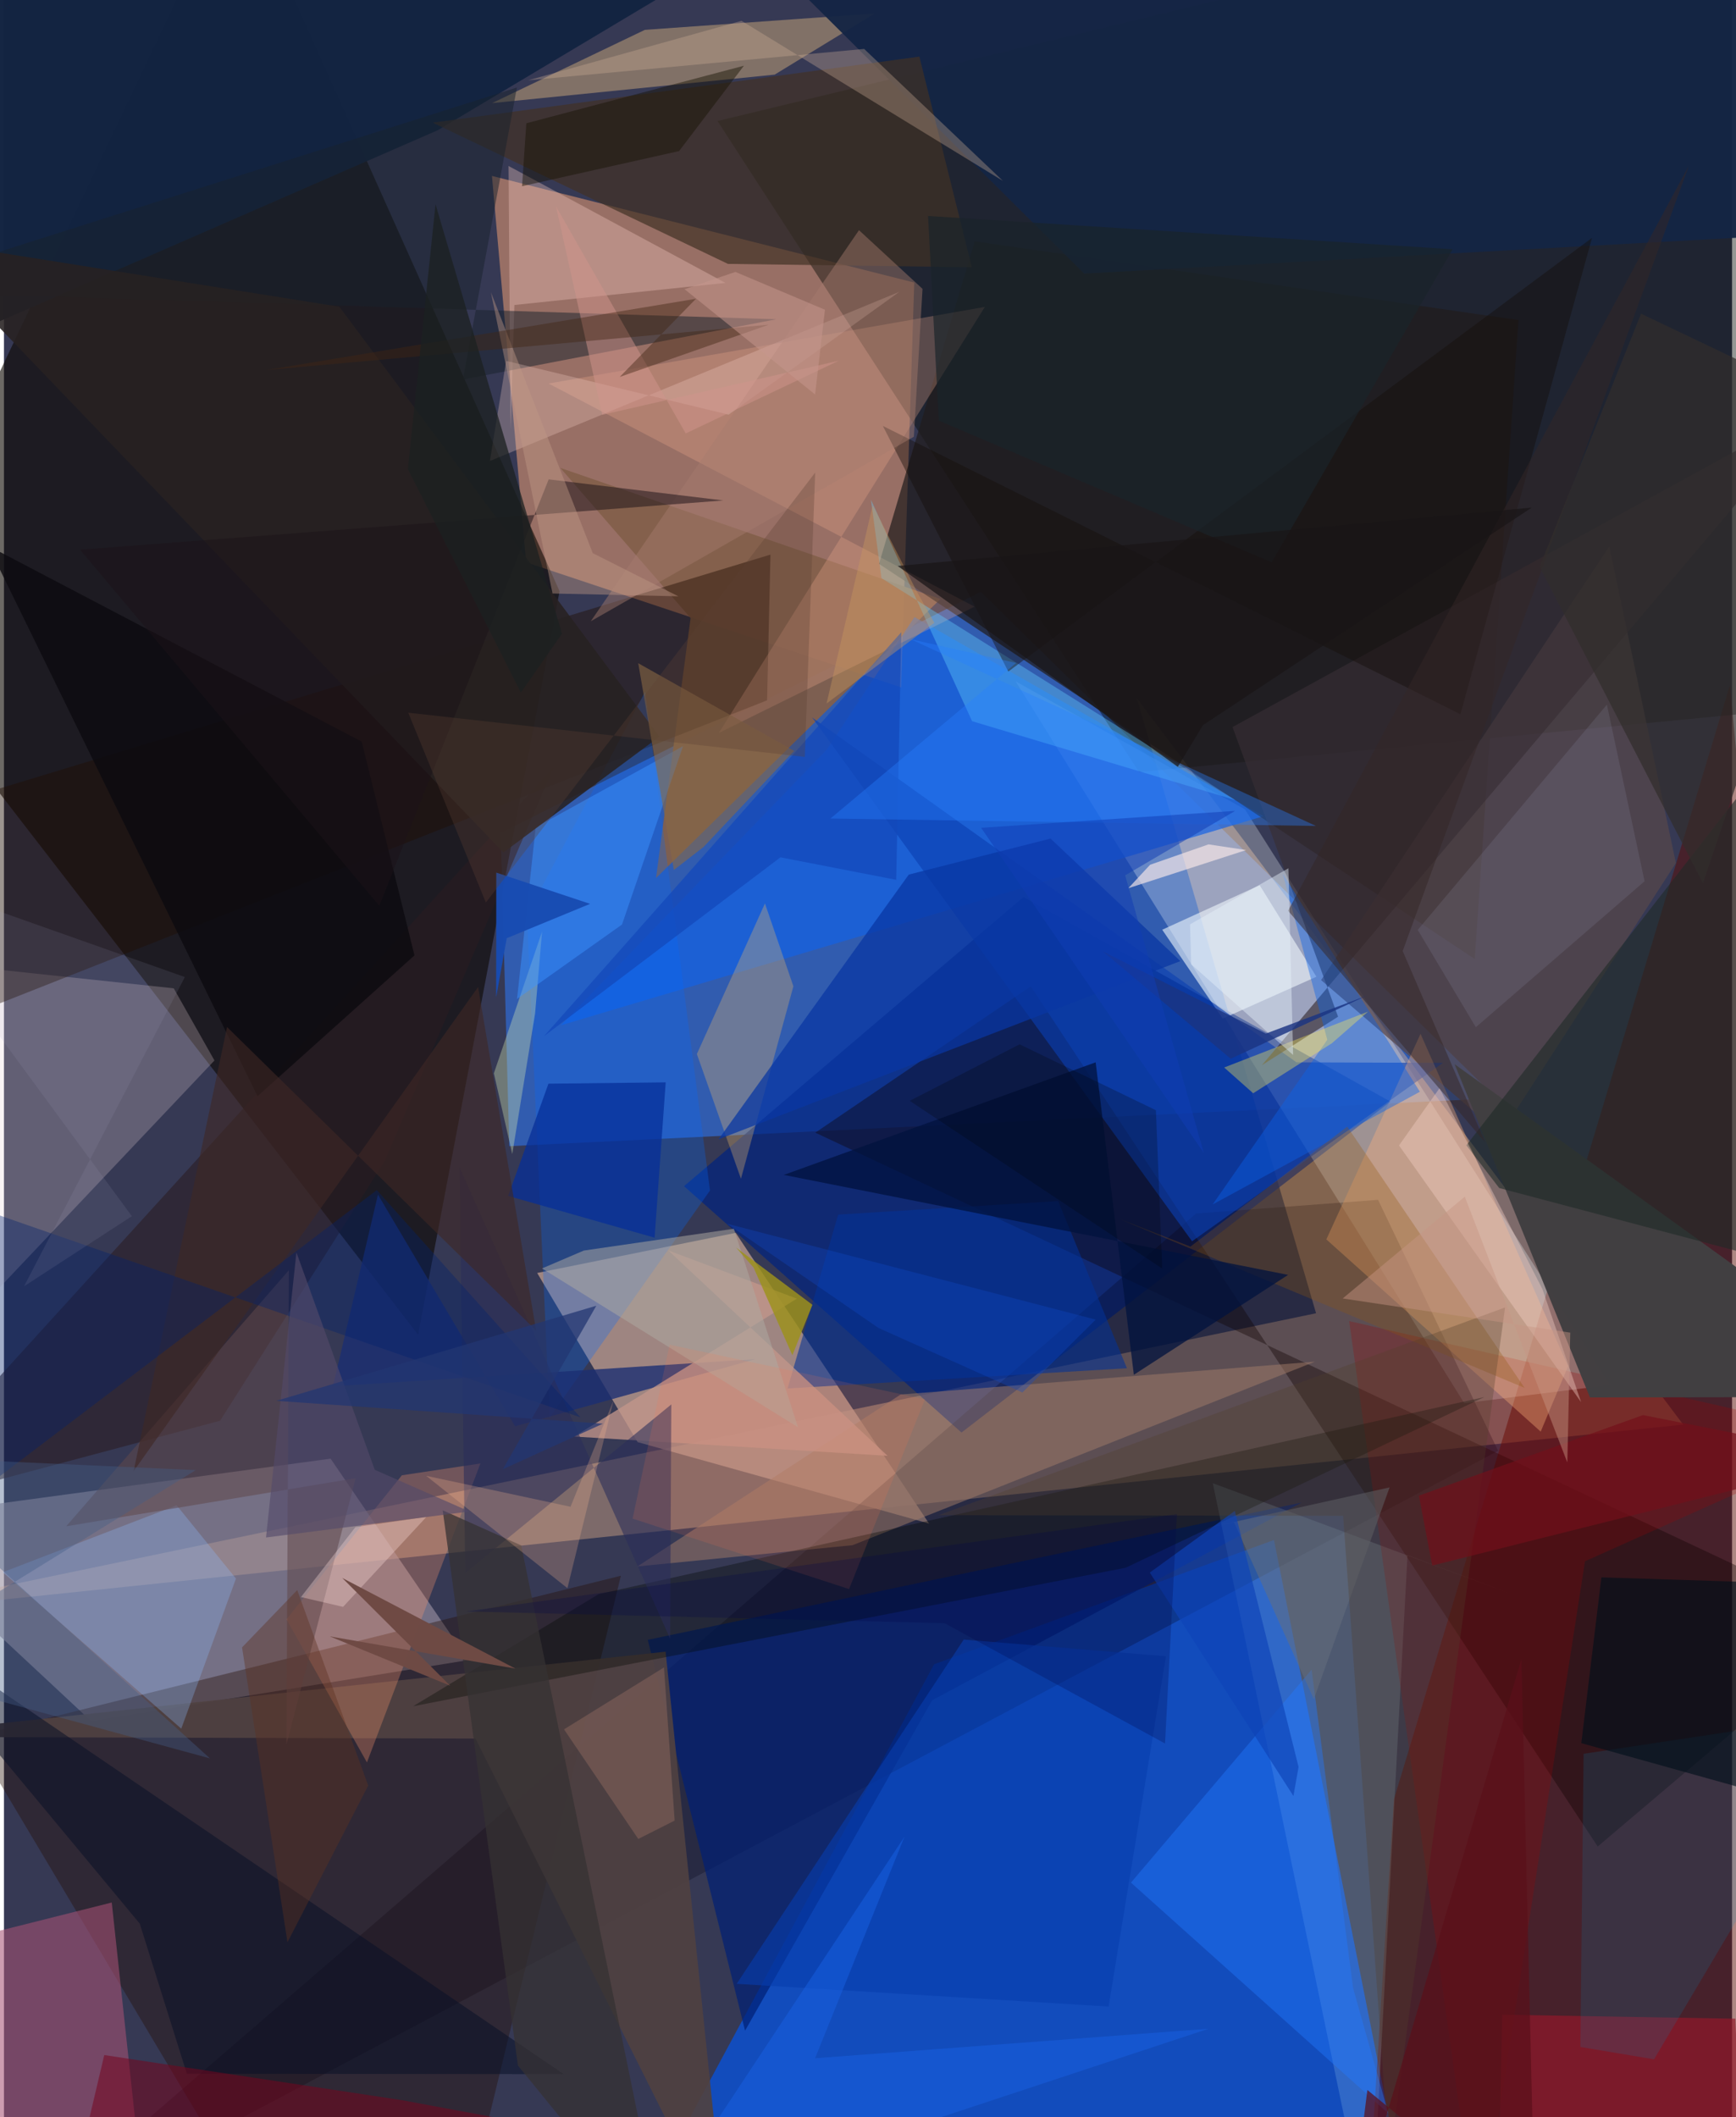 <svg xmlns="http://www.w3.org/2000/svg" width="228" height="278" viewBox="0 0 836 1024"><path fill="#363954" d="M0 0h836v1024H0z"/><path fill="#3070e2" fill-opacity=".643" d="M244.464 554.365l-4.145-151.471 232.255-116.651 249.416 244.91z"/><path fill="#0453e7" fill-opacity=".71" d="M680.638 1077.465L298.562 1086l151.41-281.046 164.426-60.116z"/><path fill="#c0866c" fill-opacity=".706" d="M252.61 271.982l-16.53-186.89 204.3 51.578-6.385 195.791z"/><path fill="#ffc593" fill-opacity=".353" d="M548.026 337.643l86.728 297.527L-62 780.068l874.368-91.034z"/><path fill="#b5968c" fill-opacity=".816" d="M306.536 697.492l141.01 39.409-93.561-140.613-96.027 19.402z"/><path fill="#0e0903" fill-opacity=".608" d="M-62 306.093L112.84-62l155.952 347.935-68.42 359.655z"/><path fill="#580a00" fill-opacity=".49" d="M672.401 870.377L658.81 1086 898 1006.525l-63-675.317z"/><path fill="#020800" fill-opacity=".42" d="M345.204 58.536l203.943 314.91L898 339.789 844.476-62z"/><path fill="#9d93a4" fill-opacity=".612" d="M-62 735.281l104.164 97.164 182.43-29.522-66.574-97.417z"/><path fill="#00237e" fill-opacity=".706" d="M329 573.715l134.225 119.158 207.507-160.067-177.534-98.926z"/><path fill="#f4fdff" fill-opacity=".275" d="M600.333 391.421l176.65 278.426-70.524 8.84-217.02-349.117z"/><path fill="#000014" fill-opacity=".267" d="M576.71 586.932l88.055-6.615 58.058 121.393L-1.123 1086z"/><path fill="#83604a" fill-opacity=".933" d="M315.452 424.685l16.723-125.743-63.024-72.636L453.04 289.71z"/><path fill="#230c00" fill-opacity=".373" d="M-15.3 840.045L131.41 1086l95.663-30.702 71.379-293.169z"/><path fill="#1462e5" fill-opacity=".69" d="M398.063 362.528l42.415-64.094 168.918 96.315-340.009 101.157z"/><path fill="#e9d3d8" fill-opacity=".247" d="M101.84 512.915l-19.707-34.9L-24.96 466.62l-6.99 187.64z"/><path fill="#100000" fill-opacity=".369" d="M898 785.407L392.51 547.824l104.246-70.777 274.247 416.034z"/><path fill="#211d1c" fill-opacity=".714" d="M469.619 116.74l263.04 38.074-21.127 309.031-288.203-191.128z"/><path fill="#002074" fill-opacity=".706" d="M358.52 982.166l-47.055-189.024 316.264-66.398-178.7 95.617z"/><path fill="#56484c" fill-opacity=".733" d="M723.943 548.68l-86.752-74.647 139.417-209.709 32.217 153.078z"/><path fill="#e6bc82" fill-opacity=".427" d="M421.234 6.524L310.07 14.435 236.13 49.87l136.722-13.776z"/><path fill="#210f04" fill-opacity=".443" d="M-30.286 389.894l12.333 101.675 387.139-152.851 1.624-70.469z"/><path fill="#cbfaff" fill-opacity=".165" d="M727.812 770.424L584.81 717.376 661.256 1086l17.741-333.815z"/><path fill="#132441" fill-opacity=".988" d="M-8.587-62h427.531L209.836 62.996l-234.695 102.32z"/><path fill="#a85275" fill-opacity=".569" d="M-60.786 948.579L-62 1083.403l126.469-48.828L52.15 920.178z"/><path fill="#4f4141" fill-opacity=".925" d="M228.129 840.897l121.361 242.426-29.402-284.462L-62 840.038z"/><path fill="#f1ab8e" fill-opacity=".282" d="M469.566 293.421L263.458 185.502l211.07-37.058-128.641 206.022z"/><path fill="#f0f8fe" fill-opacity=".592" d="M634.938 472.418l-27.46-44.27-47.137 21.527 29.235 42.986z"/><path fill="#0b3eb0" fill-opacity=".612" d="M574.778 600.359l121.38-86.306-70.864-.233L390.954 347z"/><path fill="#a20400" fill-opacity=".239" d="M898 695.484l-133.138 59.64L713.406 1086 650.77 638.954z"/><path fill="#142544" fill-opacity=".957" d="M383.856-5.581l138.715 137.919L898 111.717 806.803-62z"/><path fill="#0068ff" fill-opacity=".271" d="M341.565 575.811L310.162 334.58l-57.146 108.04 10.965 242.955z"/><path fill="#fdb27a" fill-opacity=".369" d="M743.433 692.433L639.73 599.46l45.565-99.446 71.374 160.77z"/><path fill="#a57e69" fill-opacity=".486" d="M410.52 747.366l223.694-88.772-200.43 15.884-127.337 83.148z"/><path fill="#423224" fill-opacity=".694" d="M350.233 127.636L207.421 59.314l235.435-31.929 25.358 101.865z"/><path fill="#2a1c21" fill-opacity=".561" d="M184.088 561.757l-79.532 125.398L-62 731.614l327.807-360.428z"/><path fill="#e2b469" fill-opacity=".333" d="M368.148 436.97l13.754 40.054-25.366 93.099-21.328-60.326z"/><path fill="#93182a" fill-opacity=".682" d="M841.724 1086l-4.1-109.63-112.795-1.919-1.996 90.19z"/><path fill="#424042" fill-opacity=".996" d="M767.25 675.896L701.803 514.73l195.124 140.533L898 675.687z"/><path fill="#fa956d" fill-opacity=".306" d="M136.676 783.209l55.821-69.659 38.01-5.73-54.903 144.604z"/><path fill="#1b2e72" fill-opacity=".788" d="M159.144 670.518l204.32-13.145-116.205 32.462-66.328-112.048z"/><path fill="#f5c8c1" fill-opacity=".349" d="M245.077 207.685l-.975-127.408 104.944 56.558-102.115 10.68z"/><path fill="#000801" fill-opacity=".337" d="M542.664 758.25l173.544-82.56-428.51 95.338-89.76 54.222z"/><path fill="#023196" fill-opacity=".573" d="M543.262 661.77l-33.269-80.854-106.419 6.53-24.5 84.113z"/><path fill="#c3978b" fill-opacity=".765" d="M427.475 704.13l-151.628-9.325 107.754-66.713-62.242-23.32z"/><path fill="#64d0ff" fill-opacity=".376" d="M419.427 241.71l5.084 37.915 171.203 107.34-127.36-38.152z"/><path fill="#18232d" fill-opacity=".506" d="M248.155 42.327L-62 140.728l435.635 13.691-151.596 29.132z"/><path fill="#8dbfff" fill-opacity=".286" d="M-.571 760.425l84.124-32.363 28.684 35.447-26.459 72.583z"/><path fill="#0937a3" fill-opacity=".737" d="M345.69 551.046l92.036-128.037 68.588-17.429 62.799 59.263z"/><path fill="#372e35" fill-opacity=".655" d="M594.36 351.65l51.046 140.083-36.872 23.479 269.922-319.445z"/><path fill="#1f2a28" fill-opacity=".596" d="M898 309.264L707.465 553.938l15.904 20.684L898 620.866z"/><path fill="#217aff" fill-opacity=".424" d="M652.686 961.608l-20.08-154.063-87.392 103.02 124.522 111.619z"/><path fill="#0087b7" fill-opacity=".165" d="M798.26 996.024l-35.64-5.98 1.562-141.798L898 828.049z"/><path fill="#d0b197" fill-opacity=".337" d="M356.81 10.073L253.612 38.825l162.523-15.163 67.161 63.854z"/><path fill="#0c0b10" fill-opacity=".808" d="M-7.584 263.985l130.257 266.22 75.923-68.116-25.524-103.393z"/><path fill="#0a62e9" fill-opacity=".42" d="M640.188 502.902l-21.553-80.29 66.352 105.433-100.243 54.496z"/><path fill="#2a2d59" fill-opacity=".565" d="M220.302 564.36l2.871 196.439 99.677-81.532-.58 113.297z"/><path fill="#091026" fill-opacity=".529" d="M88.482 1003.001l182.32.194L-62 776.687 65.699 930.39z"/><path fill="#74041d" fill-opacity=".533" d="M34.423 1053.708l14.103-59.754 143.827 21.8 107.876 19.989z"/><path fill="#90580f" fill-opacity=".294" d="M539.655 589.583l34.32 13.356 75.872-58.049 85.782 126.369z"/><path fill="#60484c" fill-opacity=".549" d="M136.661 843.659l33.466-128.695L30.11 738.212l107.729-123.87z"/><path fill="#f6cdc7" fill-opacity=".282" d="M350.56 200.554l82.649-59.431-198.13 81.83 7.88-48.41z"/><path fill="#062f98" fill-opacity=".741" d="M263.41 524.14l56.72-.645-5.36 75.143-70.845-20.209z"/><path fill="#c9ddb0" fill-opacity=".388" d="M245.91 558.188l11.04-68.046 3.372-39.561L237 519.14z"/><path fill="#3a92ff" fill-opacity=".502" d="M328.522 360.886l-71.282 39.255-9.025 83.026 50.776-36.001z"/><path fill="#f3cfc4" fill-opacity=".404" d="M762.981 678.17l-88.094-124.158 19.613-27.71 49.77 97.209z"/><path fill="#feee56" fill-opacity=".357" d="M604.336 528.773l-14.036-12.46 69.652-27.053-17.512 15.3z"/><path fill="#272222" fill-opacity=".878" d="M317.105 356.281L162.27 148.343l-205.556-32.684L241.61 412.315z"/><path fill="#3e2824" fill-opacity=".612" d="M107.921 496.745l-45.21 214.828L229.377 477.4l28.071 166.135z"/><path fill="#886844" fill-opacity=".596" d="M306.846 320.778l17.242 99.993 14.37-11.137 43.821-46.462z"/><path fill="#aca8a2" fill-opacity=".522" d="M280.537 604.843l-20.244 8.66 123.87 76.824-31.053-96.016z"/><path fill="#000f1b" fill-opacity=".627" d="M763.079 843.098l9.724-80.186L898 766.91v113.824z"/><path fill="#00123e" fill-opacity=".745" d="M377.259 568.264l150.877-54.453 18.474 151.117 74.618-48.31z"/><path fill="#150d09" fill-opacity=".416" d="M768.257 115.06l-63.665 230.387-279.398-139.432 60.678 118.796z"/><path fill="#a77c6f" fill-opacity=".447" d="M283.893 300.477l156.3-89.258 4.186-71.511-30.74-28.38z"/><path fill="#353233" fill-opacity=".737" d="M212.254 730.475l37.985 16.995L319.497 1086l-70.862-86.984z"/><path fill="#00216c" fill-opacity=".369" d="M180.367 575.62L-8.71 719.058-62 567.05l340.886 118.473z"/><path fill="#9c921b" fill-opacity=".824" d="M362.633 613.065l18.79 42.428 9.692-24.407-36.882-27.638z"/><path fill="#cad2f8" fill-opacity=".102" d="M712.053 496.832l81.631-70.589-18.228-85.444-91.5 108.958z"/><path fill="#083eae" fill-opacity=".604" d="M562.143 801.076L464.329 793 354.475 959.503 534.407 970.5z"/><path fill="#f9b790" fill-opacity=".259" d="M204.245 713.792l68.342 54.348 22.295-90.812-20.79 51.435z"/><path fill="#1449bb" fill-opacity=".745" d="M434.12 305.76l-2.465 119.787-56.016-10.884-114.445 86.56z"/><path fill="#666e7d" fill-opacity=".537" d="M595.056 736.235l-14.628 3.136 89.895-19.966-36.64 102.411z"/><path fill="#ffe1de" fill-opacity=".325" d="M164.059 777.183l40.308-43.508-34.357 4.966-26.332 33.804z"/><path fill="#feecea" fill-opacity=".635" d="M543.937 429.598l10.537-11.348 28.255-9.852 18.223 2.74z"/><path fill="#af7e6d" fill-opacity=".322" d="M306.86 889.439l-35.92-53.013 48.36-29.951 5.165 74.08z"/><path fill="#352627" fill-opacity=".506" d="M676.67 459.972l39.943 92.648-95.406-112.123L815.22 79.886z"/><path fill="#1d1319" fill-opacity=".514" d="M348.005 242.055l-84.489-10.2-81.926 206.223L36.824 265.866z"/><path fill="#bf9987" fill-opacity=".435" d="M284.843 267.537l-49.264-126.172 29.804 145.688 60.861 1.356z"/><path fill="#0e44b7" fill-opacity=".671" d="M595.455 730.77l-41.131 29.827 69.482 108.068 2.485-14.062z"/><path fill="#1960e2" fill-opacity=".51" d="M315.948 1069.425l119.707-181.088-43.252 107.16 190.33-14.269z"/><path fill="#322e2c" fill-opacity=".714" d="M742.883 274.107l79.022 153.061L898 202.258l-106.014-50.532z"/><path fill="#287fff" fill-opacity=".373" d="M438.566 309.135l196.131 90.346-234.858-3.59 89.809-75.242z"/><path fill="#513f2a" fill-opacity=".31" d="M452.054 732.842l195.797.293 22.345 311.737 55.994-412.51z"/><path fill="#181203" fill-opacity=".455" d="M252.712 59.634l105.265-27.848-31.368 41.28-75.968 16.992z"/><path fill="#d1948d" fill-opacity=".494" d="M329.824 209.647l73.98-35.162-114.37 26.159L267.102 99.91z"/><path fill="#104bc6" fill-opacity=".329" d="M349.8 591.863l73.228 50.402 69.675 31.238 35.462-35.252z"/><path fill="#ff754d" fill-opacity=".141" d="M304.123 734.491l17.89-84.122 123.53 26.414-36.705 91.79z"/><path fill="#412614" fill-opacity=".431" d="M370.058 157.03l-243.083 21.946 207.8-34.478-36.894 37.817z"/><path fill="#00054a" fill-opacity=".255" d="M567.465 732.332L561.7 843.275l-106.665-58.186-231.596-5.687z"/><path fill="#c99a5d" fill-opacity=".388" d="M397.953 340.268l22.313-95.935 21.689 42.368 8.143 14.541z"/><path fill="#e7f1fb" fill-opacity=".443" d="M623.658 510.256l-49.286-43.846-.583-19.323 47.598-27.137z"/><path fill="#5d3120" fill-opacity=".412" d="M176.219 863.607l-34.343-94.545-26.694 27.72 21.97 142.628z"/><path fill="#1a3482" fill-opacity=".816" d="M610.435 499.924l48.71-18.294-65.677 30.435-61.895-51.93z"/><path fill="#1a242a" fill-opacity=".682" d="M700.839 120.544l-253.78-16.085 5.168 99.002 161.07 68.499z"/><path fill="#720f1a" fill-opacity=".675" d="M898 705.256l-105.114-20.84-108.382 38.985 6.449 33.807z"/><path fill="#1b2020" fill-opacity=".749" d="M208.785 98.794l-13.377 128.054 54.668 108.131 19.879-28.515z"/><path fill="#534a6a" fill-opacity=".627" d="M126.778 743.627l98.443-12.571-45.846-20.172-37.886-105.152z"/><path fill="#a4a4c4" fill-opacity=".125" d="M-62 419.678L61.88 588.23l-52.16 33.9 77.803-149.562z"/><path fill="#5a101a" fill-opacity=".725" d="M650.201 1086l83.911-283.603 6.541 275-81.077-66.544z"/><path fill="#223672" fill-opacity=".741" d="M241.333 710.614l48.447-22.035-158.027-11.043L286.57 631.53z"/><path fill="#184cb3" fill-opacity=".973" d="M238.114 482.39l5.127-28.625 40.313-16.605-45.38-15.115z"/><path fill="#191516" fill-opacity=".725" d="M580.058 350.727L739.113 245.5 432.37 273.747l135.512 97.12z"/><path fill="#5b3f34" fill-opacity=".318" d="M387.43 366.094l5.019-137.53L233.13 436.526l-37.544-91.818z"/><path fill="#c6968d" fill-opacity=".525" d="M397.172 149.815l-43.303-18.302-24.597 8.369 63.138 50.912z"/><path fill="#455e88" fill-opacity=".388" d="M92.79 711.042L-62 704.064l161.654 146.41-161.398-44.046z"/><path fill="#6f4b45" fill-opacity=".996" d="M163.643 763.19l52.235 52.136-58.255-23.865 89.805 15.591z"/><path fill="#c69483" fill-opacity=".459" d="M756.311 707.34l1.423-62.795-110.083-16.525 59.066-49.23z"/><path fill="#103cb3" fill-opacity=".518" d="M580.472 557.692l-38.065-134.315 53.246-31.198-122.922 8.204z"/><path fill="#000004" fill-opacity=".224" d="M560.334 613.555L438.18 532.437l53.143-27.335 65.96 31.882z"/></svg>